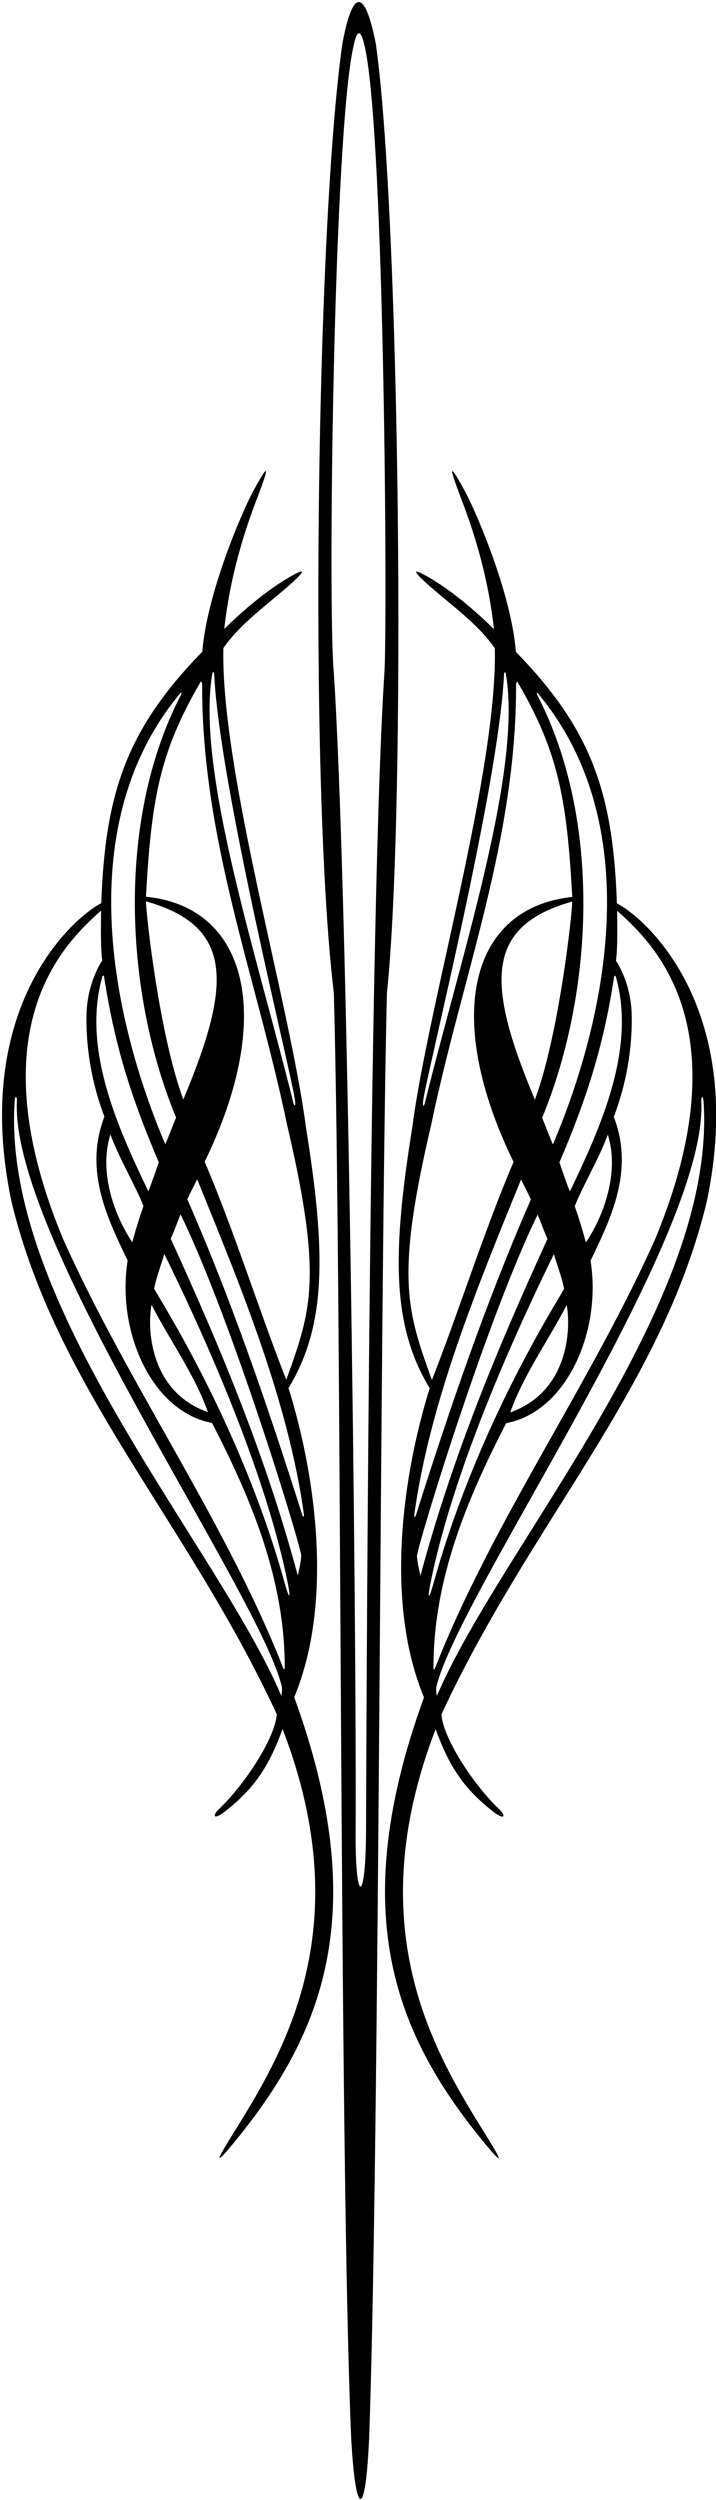 <?xml version="1.0" encoding="UTF-8"?>
<svg xmlns="http://www.w3.org/2000/svg" xmlns:xlink="http://www.w3.org/1999/xlink" width="162pt" height="565pt" viewBox="0 0 162 565" version="1.1">
<g id="surface1">
<path style=" stroke:none;fill-rule:nonzero;fill:rgb(0%,0%,0%);fill-opacity:1;" d="M 65.277 313.684 C 73.918 299.543 73.75 282.891 69.211 254.684 C 65.609 227.031 49.941 174.27 50.539 146.473 C 54.312 140.992 60.359 136.754 65.406 132.305 C 69.668 128.547 69.148 128.211 64.605 130.957 C 59.945 133.777 54.582 138.312 50.746 142.148 C 52.277 127.969 56.625 116.664 58.414 111.961 C 61.043 105.047 60.809 104.531 57.328 110.934 C 54.668 115.832 46.777 134.281 45.777 147.281 C 28.777 164.699 23.777 179.031 22.918 204.109 C 15.777 207.867 -6.441 228.379 2.578 271.48 C 12.777 313.867 42.445 343.867 62.629 387.422 C 62.172 392.98 55.445 403.031 50.047 408.363 C 47.777 410.367 48.234 411.484 50.926 409.371 C 57.273 404.395 60.777 399.531 63.93 390.734 C 81.504 436.344 63.699 464.605 52.367 482.801 C 48.465 489.066 48.766 489.332 53.402 483.648 C 73.18 459.383 84.164 431.938 66.57 383.562 C 75.371 362.461 71.578 333.883 65.277 313.684 Z M 67.379 356.082 C 60.176 329.281 50.125 305.047 38.625 279.945 C 39.426 278.246 40.148 276.145 40.848 274.445 C 52.047 297.348 67.09 346.031 68.152 351.469 C 68.18 352.68 67.594 354.973 67.379 356.082 Z M 33.027 203.703 C 53.277 209.367 52.176 222.969 41.477 248.48 C 36.086 234.012 33.082 206.969 33.027 203.703 Z M 68.73 342.031 C 68.844 342.844 68.602 343.047 68.375 342.332 C 60.926 318.766 52.379 293.762 42.379 271.039 C 43.07 269.551 43.812 268.125 44.613 266.523 C 54.402 290.559 65.172 316.551 68.73 342.031 Z M 47.996 152.535 C 48.082 151.754 48.43 151.664 48.465 152.406 C 49.66 177.664 65.973 242.676 66.742 248.652 C 66.949 250.254 66.555 250.156 66.285 248.879 C 57.926 215.227 44.445 174.199 47.996 152.535 Z M 45.738 154.594 C 45.609 189.699 57.984 220.715 64.879 253.883 C 73.008 288.43 70.539 295.961 64.77 311.828 C 58.57 296.031 53.004 278.246 46.305 262.543 C 62.227 229.949 56.16 204.949 33.023 202.656 C 34.23 180.953 36.039 170.184 45.227 154.391 C 45.543 153.844 45.543 153.844 45.738 154.594 Z M 40.645 156.836 C 41.047 156.316 41.207 156.52 40.883 157.148 C 26.168 185.609 28.293 224.688 39.84 252.574 C 39.039 254.477 38.195 256.805 37.398 258.605 C 24.992 229.395 16.277 186.199 40.645 156.836 Z M 23.539 220.645 C 26.109 237.531 30.324 249.504 35.926 262.668 C 35.168 264.789 34.152 267.906 33.551 269.211 C 26.863 255.242 18.477 237.191 23.156 220.715 C 23.234 220.441 23.492 220.395 23.539 220.645 Z M 34.277 294.883 C 38.477 302.98 44.148 310.844 47.047 319.145 C 34.285 314.68 33.188 300.996 34.277 294.883 Z M 32.465 272.586 C 31.535 275.16 30.727 277.848 29.934 280.73 C 26.277 275.367 22.176 265.281 24.977 256.383 C 26.902 261.656 30.906 268.469 32.465 272.586 Z M 63.656 383.23 C 49.109 349.199 0.109 294.699 3.328 248.723 C 3.422 247.684 3.766 247.594 3.836 248.59 C 1.984 279.359 58.777 360.031 63.777 381.219 C 63.863 381.973 63.766 382.602 63.656 383.23 Z M 64.129 377.105 C 51.109 343.867 28.777 312.559 14.176 279.781 C -5.613 231.887 14.945 212.867 22.867 205.793 C 22.832 210.406 22.754 214.164 23.133 217.074 C 20.902 220.531 19.68 225.066 19.578 229.082 C 19.379 237.281 20.926 245.266 23.625 252.367 C 18.879 264.691 24.48 275.652 28.879 284.883 C 26.32 300.969 34.387 319.066 47.977 321.582 C 56.566 338.27 64.512 356.715 64.422 377 C 64.422 377.262 64.227 377.328 64.129 377.105 Z M 64.398 357.723 C 54.57 322.309 36.48 294.211 34.871 291.234 C 35.391 288.531 36.25 286.543 37.176 283.383 C 44.27 297.844 59.574 330.438 65.059 357.531 C 65.863 361.508 65.473 361.594 64.398 357.723 "/>
<path style=" stroke:none;fill-rule:nonzero;fill:rgb(0%,0%,0%);fill-opacity:1;" d="M 85.023 9.824 C 82.547 -2.66 79.805 -2.637 77.477 9.781 C 71.574 51.094 69.789 176.684 75.531 224.383 C 77.41 291.449 76.66 483.449 79.434 550.527 C 80.438 569.66 82.789 569.461 83.551 550.164 C 85.91 482.699 85.91 291.699 87.547 224.426 C 91.945 182.367 90.523 48.324 85.023 9.824 Z M 86.977 152.023 C 83.754 200.879 82.984 365.504 82.816 413.781 C 82.758 430.285 80.375 430.664 80.461 414.281 C 80.707 366.371 78.754 200.949 75.523 151.98 C 74.16 137.199 75.43 32.781 79.824 11.188 C 80.27 8.988 81.23 4.113 82.676 11.23 C 87.07 32.824 87.66 141.449 86.977 152.023 "/>
<path style=" stroke:none;fill-rule:nonzero;fill:rgb(0%,0%,0%);fill-opacity:1;" d="M 139.578 204.152 C 138.723 179.074 133.723 164.742 116.723 147.324 C 115.723 134.324 107.836 115.871 105.172 110.977 C 101.691 104.57 101.457 105.09 104.086 112.004 C 105.879 116.707 110.223 128.012 111.754 142.191 C 107.918 138.355 102.555 133.816 97.895 131 C 93.352 128.254 92.832 128.586 97.094 132.348 C 102.141 136.797 108.188 141.035 111.961 146.512 C 112.559 174.312 96.891 227.074 93.289 254.727 C 88.75 282.93 88.582 299.586 97.223 313.727 C 90.922 333.926 87.129 362.504 95.93 383.605 C 78.336 431.98 89.32 459.426 109.098 483.688 C 113.734 489.375 114.035 489.105 110.133 482.84 C 98.801 464.648 80.996 436.387 98.57 390.777 C 101.723 399.574 105.227 404.438 111.574 409.414 C 114.266 411.523 114.723 410.406 112.453 408.406 C 107.055 403.074 100.328 393.023 99.871 387.461 C 120.055 343.906 149.723 313.906 159.922 271.523 C 168.941 228.422 146.723 207.906 139.578 204.152 Z M 139.344 220.758 C 144.02 237.234 135.637 255.285 128.949 269.254 C 128.348 267.949 127.332 264.832 126.574 262.711 C 132.176 249.547 136.391 237.574 138.961 220.688 C 139.008 220.434 139.266 220.48 139.344 220.758 Z M 132.566 280.77 C 131.773 277.891 130.965 275.203 130.039 272.629 C 131.594 268.512 135.598 261.699 137.523 256.426 C 140.324 265.324 136.223 275.406 132.566 280.77 Z M 115.453 319.188 C 118.352 310.887 124.023 303.023 128.223 294.926 C 129.312 301.039 128.215 314.719 115.453 319.188 Z M 121.855 156.879 C 146.223 186.242 137.508 229.438 125.102 258.648 C 124.305 256.848 123.461 254.52 122.66 252.617 C 134.207 224.73 136.336 185.652 121.617 157.188 C 121.297 156.562 121.453 156.359 121.855 156.879 Z M 121.023 248.523 C 110.324 223.012 109.223 209.406 129.473 203.746 C 129.418 207.012 126.414 234.055 121.023 248.523 Z M 95.758 248.695 C 96.527 242.719 112.84 177.707 114.035 152.449 C 114.07 151.711 114.414 151.797 114.504 152.578 C 118.055 174.242 104.574 215.27 96.215 248.922 C 95.945 250.199 95.551 250.297 95.758 248.695 Z M 97.621 253.926 C 104.516 220.758 116.891 189.742 116.762 154.637 C 116.953 153.887 116.953 153.887 117.27 154.434 C 126.461 170.227 128.27 180.996 129.477 202.699 C 106.16 205.199 100.273 229.992 116.195 262.586 C 109.496 278.285 103.93 296.07 97.73 311.871 C 91.961 296.004 89.492 288.473 97.621 253.926 Z M 93.77 342.07 C 97.328 316.594 108.102 290.602 117.887 266.566 C 118.688 268.168 119.434 269.594 120.121 271.082 C 110.121 293.801 101.574 318.809 94.125 342.375 C 93.898 343.09 93.656 342.887 93.77 342.07 Z M 95.121 356.125 C 94.906 355.016 94.32 352.723 94.348 351.512 C 95.41 346.074 110.453 297.391 121.652 274.488 C 122.352 276.188 123.074 278.289 123.875 279.988 C 112.375 305.09 102.324 329.324 95.121 356.125 Z M 97.441 357.574 C 102.926 330.48 118.23 297.887 125.324 283.426 C 126.25 286.586 127.109 288.574 127.629 291.277 C 126.02 294.254 107.934 322.352 98.102 357.766 C 97.027 361.637 96.637 361.551 97.441 357.574 Z M 98.371 377.148 C 98.273 377.371 98.078 377.301 98.078 377.043 C 97.988 356.758 105.934 338.312 114.523 321.625 C 128.113 319.109 136.184 301.012 133.621 284.926 C 138.02 275.695 143.621 264.734 138.875 252.41 C 141.574 245.309 143.121 237.324 142.922 229.125 C 142.82 225.109 141.598 220.574 139.367 217.117 C 139.746 214.203 139.668 210.449 139.633 205.836 C 147.555 212.906 168.109 231.926 148.324 279.824 C 133.723 312.602 111.391 343.906 98.371 377.148 Z M 98.844 383.273 C 98.734 382.645 98.637 382.016 98.723 381.262 C 103.723 360.074 160.516 279.402 158.664 248.633 C 158.734 247.637 159.078 247.727 159.172 248.766 C 162.391 294.742 113.391 349.242 98.844 383.273 "/>
</g>
</svg>
